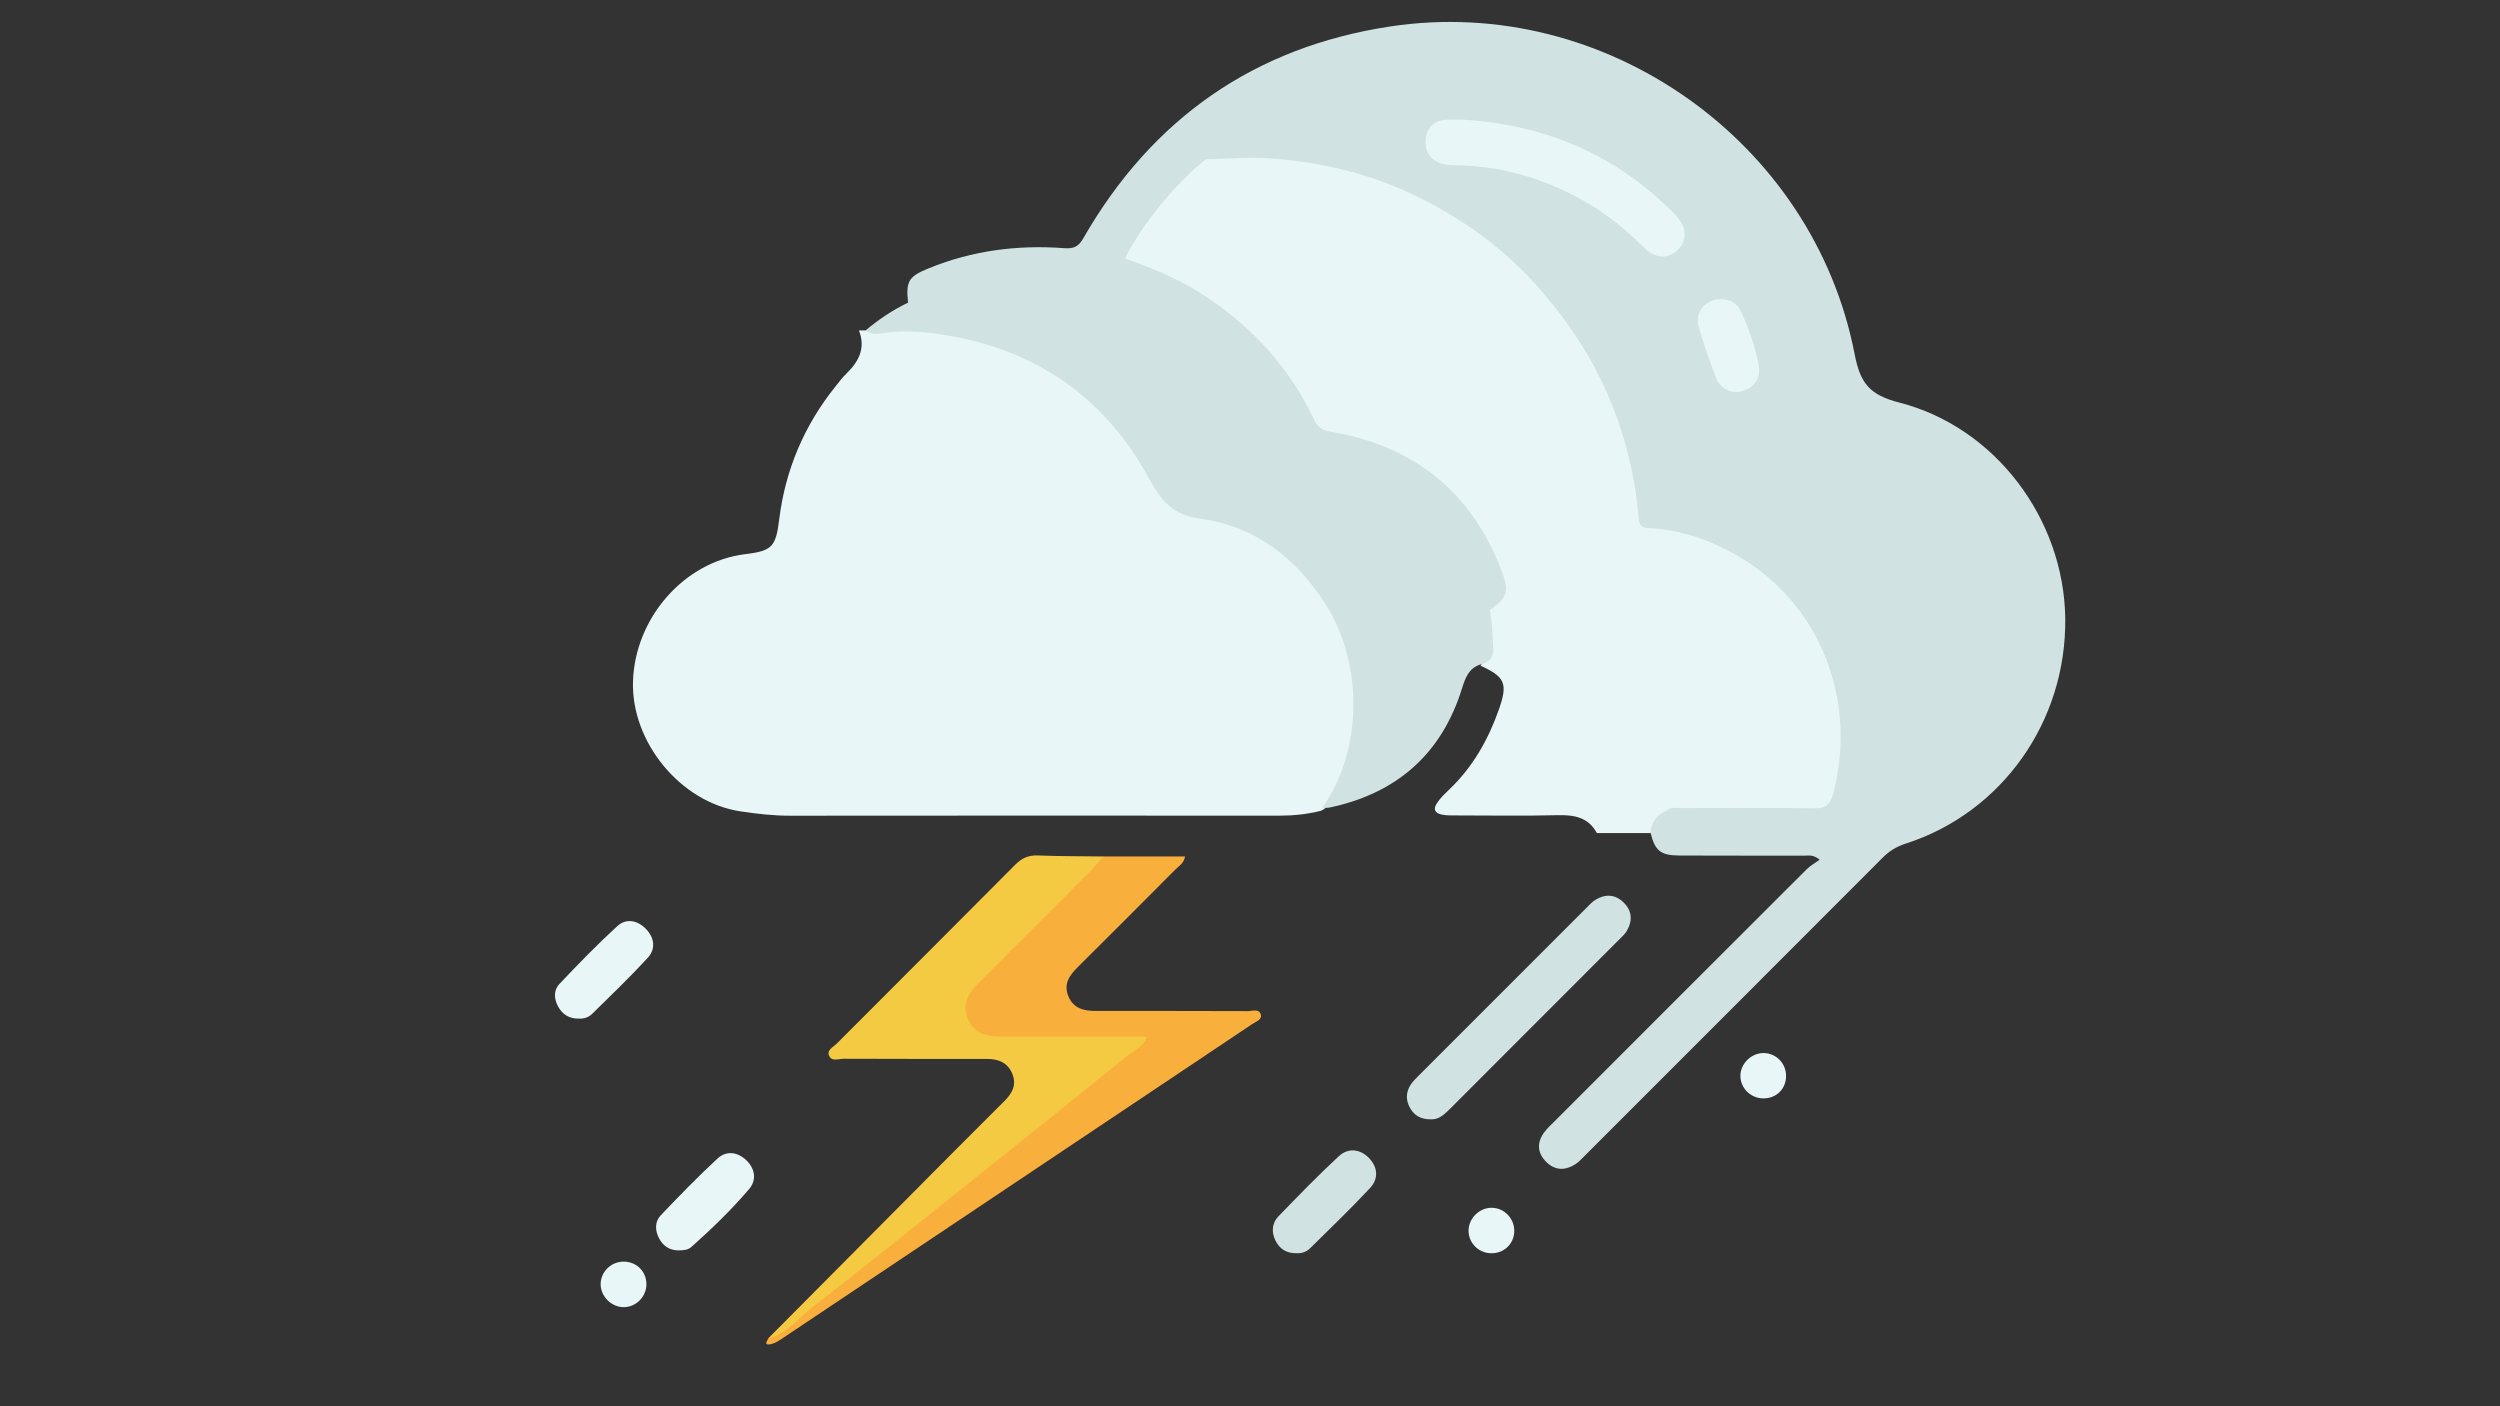 <?xml version="1.0" encoding="utf-8"?>
<!-- Generator: Adobe Illustrator 25.4.1, SVG Export Plug-In . SVG Version: 6.00 Build 0)  -->
<svg version="1.1" id="Layer_1" xmlns="http://www.w3.org/2000/svg" xmlns:xlink="http://www.w3.org/1999/xlink" x="0px" y="0px"
	 viewBox="0 0 1920 1080" style="enable-background:new 0 0 1920 1080;" xml:space="preserve">
<rect x="0" y="0" width="1920" height="1080" fill="#333333" stroke="none"/>
<style type="text/css">
	.st0{fill:#E8F6F7;}
	.st1{fill:#D0E2E2;}
	.st2{fill:#F5CA43;}
	.st3{fill:#F9AF3C;}
</style>
<g>
	<g>
		<path class="st0" d="M659.67,253.76c1.72-0.01,3.45-0.02,5.17-0.04c69.78-8.94,130.08,12.08,181.05,59.41
			c19.72,18.31,35.52,40.42,46.03,65.59c3.95,9.45,10.21,13.36,20.3,14.42c75.4,7.9,131.49,75.99,130.06,144.49
			c-0.54,25.89-4.37,50.31-17.21,72.98c-2.7,4.76-5.12,9.7-10.56,12.06c-10.64,2.71-21.42,3.77-32.4,3.77
			c-125.09-0.08-250.19-0.1-375.28,0.03c-12.93,0.01-25.72-1.47-38.37-3.38c-45.91-6.96-83.79-53.29-82.32-99.8
			c1.55-49,39.56-92.06,86.26-97.7c20.86-2.52,23.43-5.79,26.07-26.96c4.73-38.01,19.26-72.05,43.28-101.97
			c2.68-3.34,5.28-6.83,8.33-9.78C659.66,277.59,664.95,267.26,659.67,253.76z"/>
		<path class="st0" d="M1267.68,639.77c-13.76,0-27.52,0-41.28,0c-6.72-12.33-17.71-14.04-30.55-13.71
			c-25.61,0.65-51.24,0.2-76.86,0.19c-3.88,0-7.78,0.17-11.61-0.62c-5.86-1.2-6.79-4.41-3.57-9.17c2.63-3.89,6.04-7.09,9.4-10.31
			c17.81-17.02,29.6-37.8,37.76-60.77c7.25-20.4,5.06-25.45-13.92-34.13c9.18-12.75,5.83-26.98,4.81-40.93
			c0.21-1.15,0.28-2.6,1.12-3.26c13.33-10.43,10.22-22.96,4.58-35.72c-22.5-50.87-60.72-83.11-115.16-94.69
			c-14.41-3.07-23.61-8.44-30.84-22.23C975.63,265,935.52,230.49,884,209.19c-4.68-1.93-9.33-3.94-14.14-5.52
			c-8.08-2.66-9.03-7.42-4.76-14.26c8.04-12.9,16.53-25.53,26.55-36.94c10.69-12.17,19.75-26.32,35.95-32.49
			c85.18-9.1,160.36,15.25,225.78,69.44c60.9,50.44,95.54,115.94,106.57,194.09c2.41,17.04,2.4,16.96,19,19.76
			c84.8,14.3,139.48,87.68,137.52,161.97c-0.39,14.91-1.65,29.47-5.28,43.94c-2.58,10.3-8.25,14.85-19.06,14.74
			c-31.57-0.31-63.14-0.16-94.71-0.07c-5.03,0.01-10.15-0.72-15.02,1.16C1274.44,626.89,1272.63,634.9,1267.68,639.77z"/>
		<path class="st1" d="M1267.68,639.77c0.42-8.26,4.52-13.91,12.12-17.07c38.13-1.82,76.35,0.99,114.4-1.12
			c47.88-2.66,92.27-15.43,123.28-55.87c33.13-43.21,40.45-91.24,19.09-141c-21.01-48.94-59-78.35-113.26-84.17
			c-3.88-0.42-7.67-1.37-11.51-2.01c-11.12-1.86-17.01-8.37-18.26-19.58c-3.55-31.88-9.3-63.31-22.86-92.65
			c-44.88-97.06-119.85-154.55-226.25-168.39c-76.37-9.94-144.96,10.99-205.84,57.75c-3.79,2.91-8.19,4.45-12.32,6.6
			c-22.94,17.94-47.73,48.07-62.34,76.13c19.6,7.15,38.91,14.76,56.61,25.81c38.93,24.3,69.03,56.56,88.76,98.15
			c2.54,5.36,5.5,7.95,11.86,9.02c64.42,10.75,109.19,46.13,132.32,107.7c5.82,15.49,3.91,20.23-9.38,29.47
			c-11.01,4.29-18.79,0.91-24.27-12.03c-6.24-14.76-12.84-29.21-22.97-41.79c-22.74-28.25-52.33-43.7-88.4-45.66
			c-14.27-0.77-22.98-6.82-28.66-19.64c-30.29-68.45-82.7-108.88-156.59-119.79c-31.06-4.59-62.16-1.15-91.88,10.35
			c-5.45,2.11-10.86,4.67-16.81,4.46c-8.14-0.29-15.73-1.84-17.12-11.99c-1.79-16.62,0.43-20.09,15.9-26.41
			c33.46-13.66,68.3-18.12,104.11-15.45c7.04,0.53,10.76-0.97,14.55-7.56C884.7,91.17,963.38,36,1068.14,20.25
			c164.46-24.73,324.64,88.27,356.23,251.81c4.28,22.17,11.39,31.23,34.21,37.08c74.05,18.98,126.49,89.63,127.53,165.54
			c1.08,79.24-48.48,149.45-122.74,173.29c-6.97,2.24-12.42,5.64-17.5,10.73c-76.23,76.41-152.57,152.71-228.89,229.03
			c-2.2,2.2-4.32,4.59-6.89,6.26c-7.72,5.05-15.64,5.15-22.38-1.44c-7.09-6.93-7.68-15.05-1.61-23.11c2.33-3.09,5.25-5.74,8-8.49
			c64.46-64.49,128.92-128.98,193.46-193.38c2.69-2.68,6.16-4.58,9.92-7.31c-5.16-4.25-8.75-3.09-11.93-3.1
			c-31.95-0.1-63.9,0.06-95.85-0.12C1275.26,656.95,1271.08,653.38,1267.68,639.77z"/>
		<path class="st1" d="M697.4,232.41c7.39,9.93,16.38,11.07,27.75,6.76c104.86-39.75,213.69,6.87,257.82,110.39
			c4.53,10.64,11.5,15.49,23.08,16.03c53.07,2.47,96.38,34.68,114.42,85.25c4.19,11.74,10.38,18.93,23.62,17.66
			c2.03,9.3,2.03,18.77,2.67,28.21c0.55,8.06-2.67,11.65-9.58,13.52c-9.01,2.77-11.77,10.14-14.29,18.26
			c-15.69,50.63-50.12,80.71-101.64,91.68c-1.86,0.4-3.86,0.17-5.79,0.23c30.96-43.24,31.67-110.31,3.15-155.49
			c-22.91-36.3-54.6-60.86-96.54-66.49c-22.81-3.06-30.61-14.75-40.22-32.12c-33.12-59.85-84.1-96.3-151.86-108.24
			c-16.32-2.87-32.72-4.92-49.46-2.58c-5.01,0.7-10.88,2.27-15.69-1.77C674.82,245.28,685.65,238.13,697.4,232.41z"/>
		<path class="st1" d="M1098.96,859.64c-7.59,0.12-12.74-2.81-16.08-8.76c-3.33-5.94-3.18-11.98,0.43-17.68
			c1.64-2.59,3.92-4.8,6.11-6.99c42.96-43.01,85.95-85.99,128.95-128.96c2.19-2.19,4.33-4.59,6.93-6.19
			c7.47-4.6,15.03-4.27,21.43,1.83c6.8,6.49,7.26,14.3,2.51,22.29c-1.17,1.96-2.94,3.6-4.58,5.25
			c-43.79,43.83-87.6,87.64-131.39,131.48C1109.05,856.11,1104.75,860,1098.96,859.64z"/>
		<path class="st1" d="M995.81,962.47c-7.92,0.18-13.23-3.42-16.33-9.86c-3.12-6.48-2.65-13.31,2.38-18.49
			c15.16-15.65,30.33-31.32,46.31-46.11c7.07-6.54,16.14-5.84,23.12,1.27c6.97,7.1,7.54,16.03,0.9,23.14
			c-14.87,15.91-30.6,31.03-46.11,46.33C1003.23,961.54,999.41,962.7,995.81,962.47z"/>
		<path class="st0" d="M444.58,782.29c-7.43,0.14-12.48-3.2-15.77-8.97c-3.34-5.86-3.81-12.71,0.76-17.55
			c14.39-15.25,29.05-30.32,44.49-44.48c6.86-6.29,15.58-4.52,22.04,2.13c6.49,6.68,7.67,15.33,1.4,22.15
			c-13.66,14.87-28.31,28.84-42.69,43.05C451.97,781.44,448.16,782.54,444.58,782.29z"/>
		<path class="st0" d="M521.1,960.29c-6.95,0.02-11.94-3.48-14.99-9.35c-3.07-5.92-3.34-12.65,1.3-17.53
			c14.17-14.91,28.54-29.68,43.63-43.65c6.78-6.27,15.42-5.12,22.13,1.3c6.74,6.46,8.08,15.17,2.18,22.1
			c-13.58,15.94-28.68,30.53-44.34,44.48C528.24,960.09,524.63,960.29,521.1,960.29z"/>
		<path class="st0" d="M1162.95,945.77c-0.29,9.89-8.25,17.14-18.34,16.71c-9.39-0.4-16.77-8.03-16.75-17.31
			c0.02-9.58,8.36-17.76,17.93-17.59C1155.48,927.74,1163.23,935.97,1162.95,945.77z"/>
		<path class="st0" d="M478.81,968.93c10-0.09,17.71,7.55,17.63,17.46c-0.08,9.76-8.27,17.77-17.89,17.5
			c-9.08-0.26-16.97-8.11-17.25-17.17C461.01,977.14,469,969.02,478.81,968.93z"/>
		<path class="st0" d="M1371.69,826.02c0.13,10.12-7.26,17.57-17.41,17.54c-9.84-0.02-17.83-8-17.65-17.59
			c0.18-9.02,8.01-16.89,17.12-17.21C1363.5,808.42,1371.57,816.19,1371.69,826.02z"/>
		<path class="st1" d="M926.26,122.25c34.57-31.9,75.39-52.71,120.92-62.34c106.65-22.54,198.89,5.74,274.13,84.7
			c42.57,44.68,66.69,98.88,73.31,160.54c0.5,4.63,1.48,9.22,1.86,13.86c0.82,10.06,6.02,15.66,16.12,16.6
			c27.47,2.55,53.37,9.41,76.56,25.33c47.27,32.44,71.22,92.28,58.78,148.38c-12.67,57.13-60.48,102.97-117.59,110.83
			c-33.61,4.62-67.63,2.45-101.49,2.57c-16.36,0.06-32.71-0.01-49.07-0.02c3.62-3.45,8.14-2.03,12.27-2.05
			c33.9-0.11,67.8-0.34,101.69,0.14c8.21,0.12,11.88-2.83,13.92-10.38c19.23-71-8.85-146.74-73.5-183.71
			c-21.24-12.15-43.64-20-68.17-21.16c-4.65-0.22-6.91-1.54-7.35-6.67c-3.2-37.45-12.66-73.39-29.08-107.13
			c-11.73-24.11-26.79-46.11-44.35-66.73c-27.51-32.31-60.71-56.59-98.46-74.85c-33.8-16.35-69.63-25.04-107.27-28.28
			C961.5,120.33,943.99,121.93,926.26,122.25z"/>
		<path class="st2" d="M590.2,1027.69c47.4-47.7,94.79-95.41,142.2-143.1c12.91-12.98,25.87-25.91,38.84-38.84
			c5.85-5.83,9.75-12.15,6.3-20.82c-3.57-8.95-10.78-11.67-19.6-11.68c-36.61-0.02-73.23,0.06-109.84-0.12
			c-3.92-0.02-9.5,2.49-11.47-2.57c-1.65-4.23,3.42-6.5,6.02-9.1c45.65-45.8,91.46-91.43,137.01-137.33
			c5.09-5.13,10.2-7.41,17.41-7.13c16.71,0.64,33.45,0.56,50.18,0.78c1.46,6.77-4.21,9.58-7.78,13.2
			c-26.55,26.85-53.33,53.48-80.03,80.2c-3.58,3.58-7.26,7.08-10.1,11.31c-8.83,13.13-3.12,26.87,12.45,29.98
			c4.23,0.84,8.53,0.7,12.81,0.7c29.98,0.01,59.95,0,89.93,0.01c3.5,0,7.02-0.15,10.5,0.27c2.68,0.33,5.83,0.42,6.98,3.35
			c1.15,2.93-1.06,5.12-2.89,7.11c-2.91,3.17-6.54,5.52-9.88,8.2c-84.98,68.24-170.23,136.14-255.62,203.87
			c-4.27,3.38-8.88,6.25-13.16,9.62C597.58,1027.83,594.46,1031.2,590.2,1027.69z"/>
		<path class="st3" d="M590.2,1027.69c13.93-3.27,22.24-14.8,32.7-22.92c40.96-31.8,81.36-64.33,121.88-96.7
			c40.83-32.61,81.63-65.25,122.21-98.18c4.61-3.74,11.2-5.7,13.84-13.79c-7.75,0-14.92,0-22.09,0c-29.97,0-59.93-0.06-89.9,0.03
			c-11.24,0.03-21.05-2.59-25.67-14.08c-4.43-11.02,0.74-19.53,8.27-27.06c29.15-29.19,58.35-58.33,87.47-87.56
			c2.99-3,5.55-6.43,8.31-9.66c20.83,0,41.66,0,62.91,0c-0.94,5.37-4.96,7.51-7.79,10.37c-24.7,24.86-49.51,49.62-74.35,74.34
			c-6.37,6.34-11.47,12.93-7.48,22.62c3.93,9.54,12.04,11.31,21.07,11.31c38.94,0.02,77.88-0.04,116.82,0.12
			c3.48,0.01,8.83-2.21,9.96,2.97c0.82,3.77-3.99,5.2-6.78,7.08c-119.28,79.85-238.58,159.67-357.92,239.44
			c-3.77,2.52-7.74,5.55-12,6.36C586.18,1033.44,589.27,1029.78,590.2,1027.69z"/>
		<path class="st0" d="M1124.05,91.91c63.51,4.1,118.37,27.34,162.91,73.47c8.68,8.98,9.19,19.25,1.5,26.63
			c-7.38,7.09-17.3,6.82-25.91-1.85c-16.34-16.43-34.43-30.33-55.14-40.75c-28.21-14.2-57.98-22.16-89.69-22.49
			c-3.83-0.04-7.9-0.28-11.42-1.58c-8.89-3.28-12.52-10.36-11.17-19.48c1.32-8.89,7.1-13.54,16.07-13.93
			C1115.47,91.76,1119.76,91.91,1124.05,91.91z"/>
		<path class="st0" d="M1321.36,229.75c7.3-0.08,12.79,2.97,15.82,9.68c5.91,13.08,10.79,26.54,13.43,40.7
			c1.73,9.26-2.05,16.11-10.52,19.6c-8.8,3.63-18.63-0.47-22.17-9.57c-5.04-12.96-9.49-26.19-13.44-39.53
			C1301.31,239.93,1310,229.69,1321.36,229.75z"/>
	</g>
</g>
</svg>
